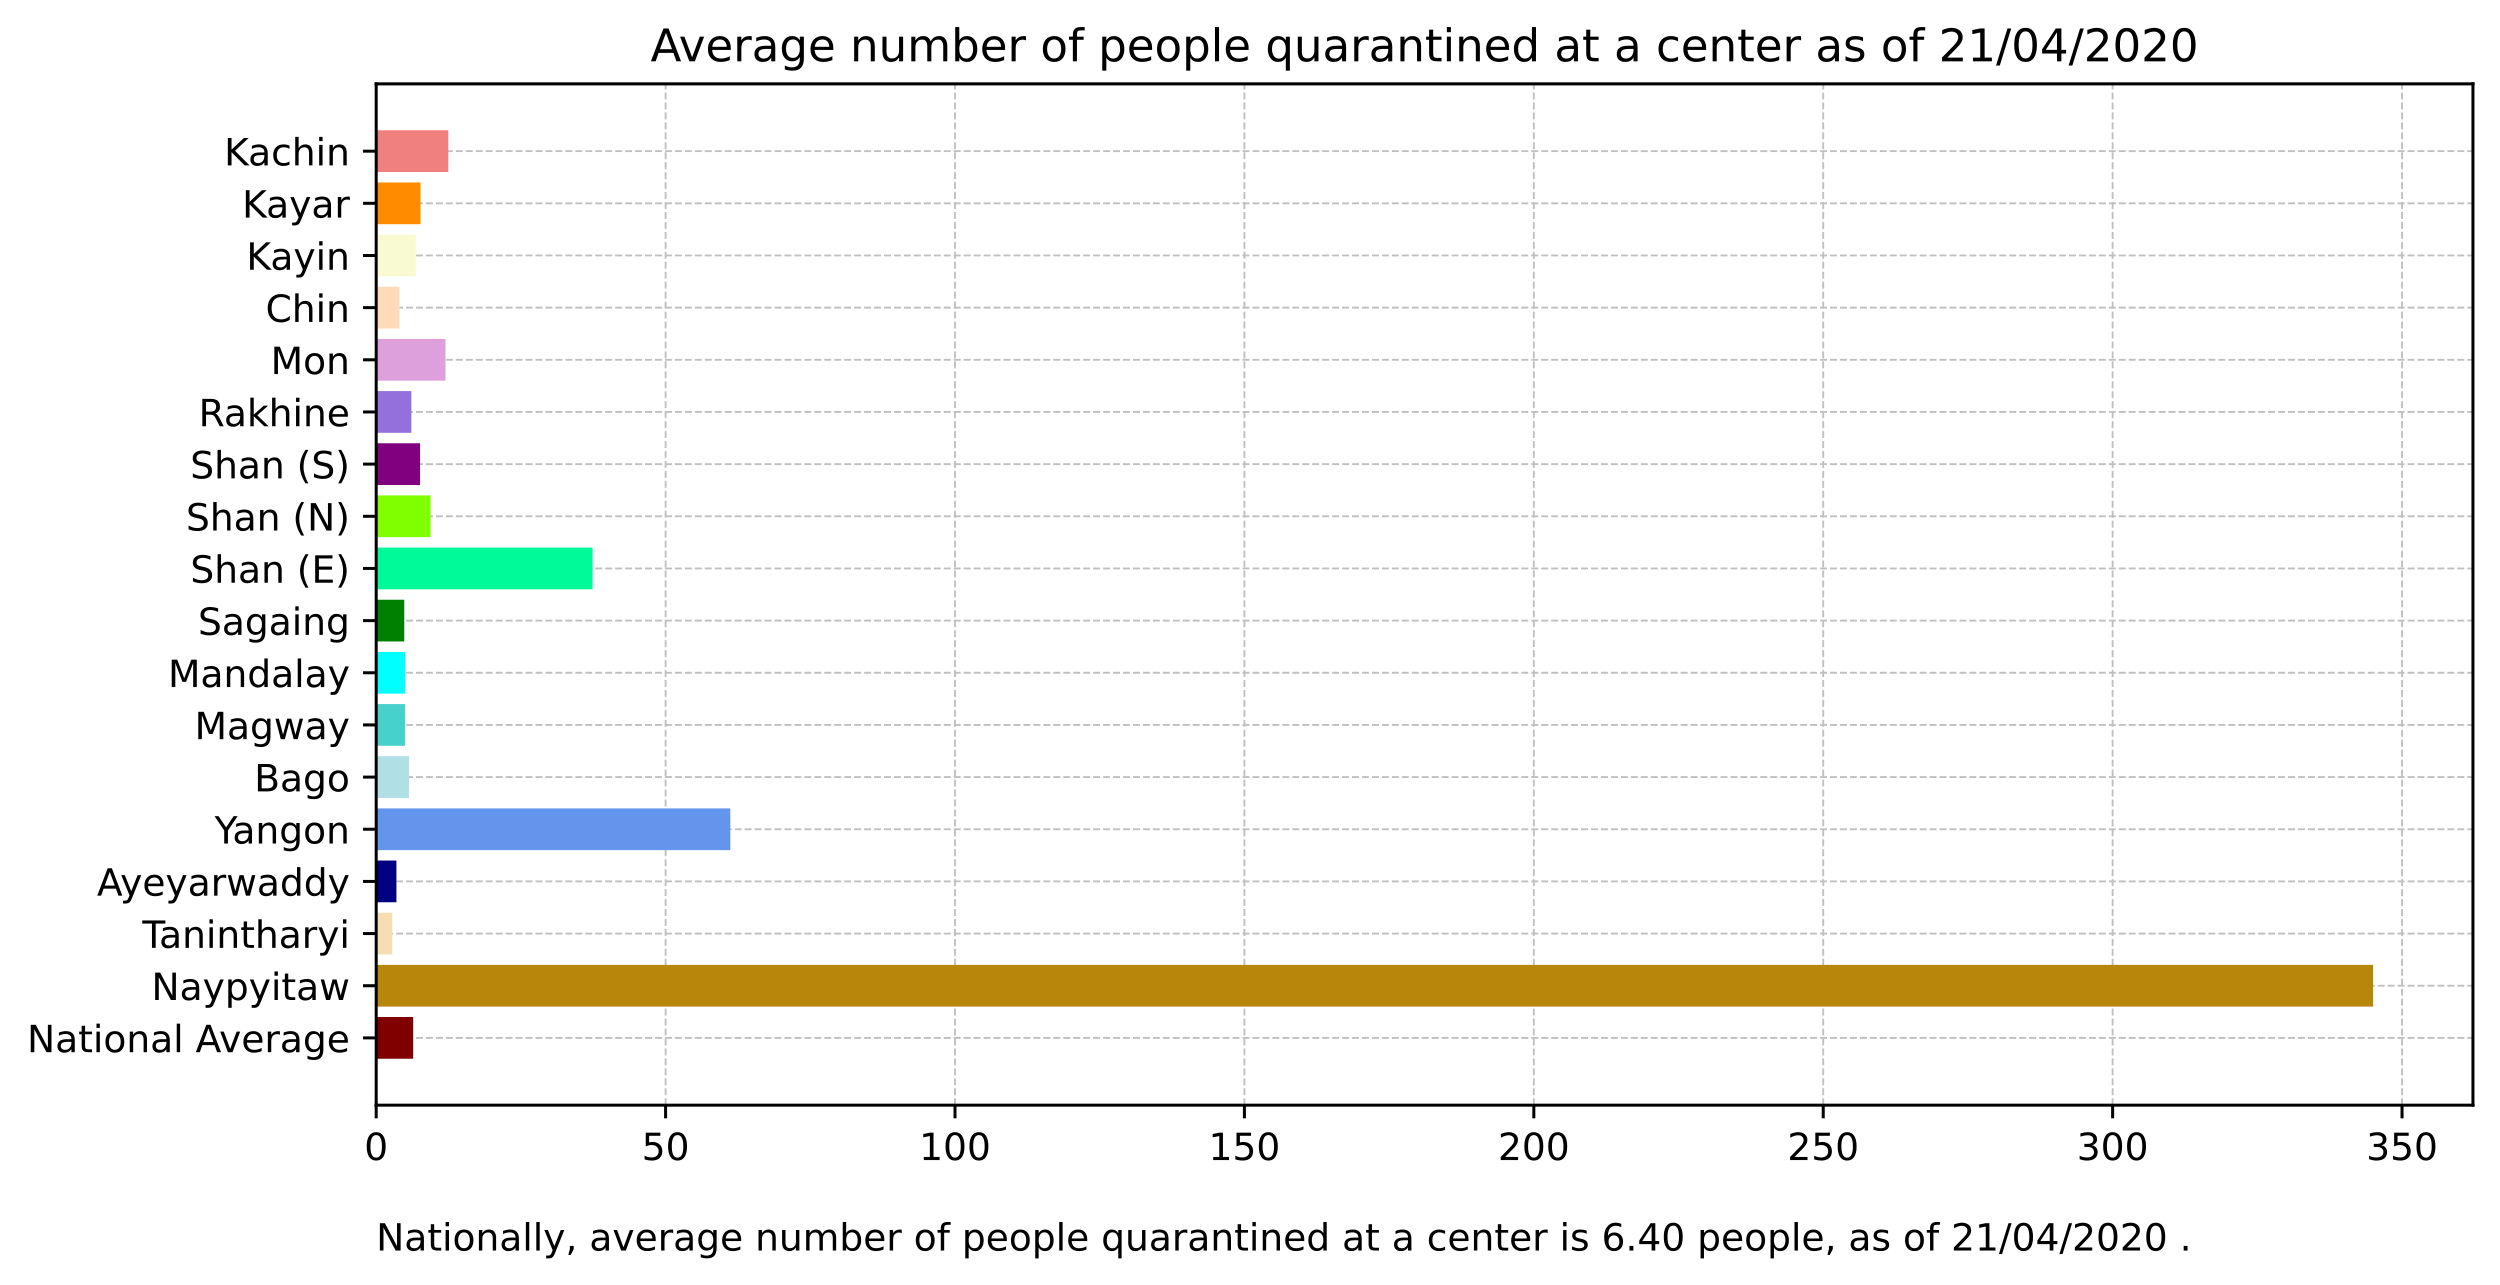<?xml version="1.0" encoding="utf-8" standalone="no"?>
<!DOCTYPE svg PUBLIC "-//W3C//DTD SVG 1.1//EN"
  "http://www.w3.org/Graphics/SVG/1.1/DTD/svg11.dtd">
<!-- Created with matplotlib (https://matplotlib.org/) -->
<svg height="342.088pt" version="1.1" viewBox="0 0 665.314 342.088" width="665.314pt" xmlns="http://www.w3.org/2000/svg" xmlns:xlink="http://www.w3.org/1999/xlink">
 <defs>
  <style type="text/css">
*{stroke-linecap:butt;stroke-linejoin:round;}
  </style>
 </defs>
 <g id="figure_1">
  <g id="patch_1">
   <path d="M 0 342.088 
L 665.314 342.088 
L 665.314 0 
L 0 0 
z
" style="fill:#ffffff;"/>
  </g>
  <g id="axes_1">
   <g id="patch_2">
    <path d="M 100.114 294.118 
L 658.114 294.118 
L 658.114 22.318 
L 100.114 22.318 
z
" style="fill:#ffffff;"/>
   </g>
   <g id="matplotlib.axis_1">
    <g id="xtick_1">
     <g id="line2d_1">
      <path clip-path="url(#p930c4d2f9e)" d="M 100.114 294.118 
L 100.114 22.318 
" style="fill:none;stroke:#c0c0c0;stroke-dasharray:1.85,0.8;stroke-dashoffset:0;stroke-width:0.5;"/>
     </g>
     <g id="line2d_2">
      <defs>
       <path d="M 0 0 
L 0 3.5 
" id="m06ec8a5c5d" style="stroke:#000000;stroke-width:0.8;"/>
      </defs>
      <g>
       <use style="stroke:#000000;stroke-width:0.8;" x="100.114" xlink:href="#m06ec8a5c5d" y="294.118"/>
      </g>
     </g>
     <g id="text_1">
      <!-- 0 -->
      <defs>
       <path d="M 31.781 66.406 
Q 24.172 66.406 20.328 58.906 
Q 16.5 51.422 16.5 36.375 
Q 16.5 21.391 20.328 13.891 
Q 24.172 6.391 31.781 6.391 
Q 39.453 6.391 43.281 13.891 
Q 47.125 21.391 47.125 36.375 
Q 47.125 51.422 43.281 58.906 
Q 39.453 66.406 31.781 66.406 
z
M 31.781 74.219 
Q 44.047 74.219 50.516 64.516 
Q 56.984 54.828 56.984 36.375 
Q 56.984 17.969 50.516 8.266 
Q 44.047 -1.422 31.781 -1.422 
Q 19.531 -1.422 13.062 8.266 
Q 6.594 17.969 6.594 36.375 
Q 6.594 54.828 13.062 64.516 
Q 19.531 74.219 31.781 74.219 
z
" id="DejaVuSans-48"/>
      </defs>
      <g transform="translate(96.933 308.717)scale(0.1 -0.1)">
       <use xlink:href="#DejaVuSans-48"/>
      </g>
     </g>
    </g>
    <g id="xtick_2">
     <g id="line2d_3">
      <path clip-path="url(#p930c4d2f9e)" d="M 177.133 294.118 
L 177.133 22.318 
" style="fill:none;stroke:#c0c0c0;stroke-dasharray:1.85,0.8;stroke-dashoffset:0;stroke-width:0.5;"/>
     </g>
     <g id="line2d_4">
      <g>
       <use style="stroke:#000000;stroke-width:0.8;" x="177.133" xlink:href="#m06ec8a5c5d" y="294.118"/>
      </g>
     </g>
     <g id="text_2">
      <!-- 50 -->
      <defs>
       <path d="M 10.797 72.906 
L 49.516 72.906 
L 49.516 64.594 
L 19.828 64.594 
L 19.828 46.734 
Q 21.969 47.469 24.109 47.828 
Q 26.266 48.188 28.422 48.188 
Q 40.625 48.188 47.75 41.5 
Q 54.891 34.812 54.891 23.391 
Q 54.891 11.625 47.562 5.094 
Q 40.234 -1.422 26.906 -1.422 
Q 22.312 -1.422 17.547 -0.641 
Q 12.797 0.141 7.719 1.703 
L 7.719 11.625 
Q 12.109 9.234 16.797 8.062 
Q 21.484 6.891 26.703 6.891 
Q 35.156 6.891 40.078 11.328 
Q 45.016 15.766 45.016 23.391 
Q 45.016 31 40.078 35.438 
Q 35.156 39.891 26.703 39.891 
Q 22.75 39.891 18.812 39.016 
Q 14.891 38.141 10.797 36.281 
z
" id="DejaVuSans-53"/>
      </defs>
      <g transform="translate(170.77 308.717)scale(0.1 -0.1)">
       <use xlink:href="#DejaVuSans-53"/>
       <use x="63.623" xlink:href="#DejaVuSans-48"/>
      </g>
     </g>
    </g>
    <g id="xtick_3">
     <g id="line2d_5">
      <path clip-path="url(#p930c4d2f9e)" d="M 254.151 294.118 
L 254.151 22.318 
" style="fill:none;stroke:#c0c0c0;stroke-dasharray:1.85,0.8;stroke-dashoffset:0;stroke-width:0.5;"/>
     </g>
     <g id="line2d_6">
      <g>
       <use style="stroke:#000000;stroke-width:0.8;" x="254.151" xlink:href="#m06ec8a5c5d" y="294.118"/>
      </g>
     </g>
     <g id="text_3">
      <!-- 100 -->
      <defs>
       <path d="M 12.406 8.297 
L 28.516 8.297 
L 28.516 63.922 
L 10.984 60.406 
L 10.984 69.391 
L 28.422 72.906 
L 38.281 72.906 
L 38.281 8.297 
L 54.391 8.297 
L 54.391 0 
L 12.406 0 
z
" id="DejaVuSans-49"/>
      </defs>
      <g transform="translate(244.608 308.717)scale(0.1 -0.1)">
       <use xlink:href="#DejaVuSans-49"/>
       <use x="63.623" xlink:href="#DejaVuSans-48"/>
       <use x="127.246" xlink:href="#DejaVuSans-48"/>
      </g>
     </g>
    </g>
    <g id="xtick_4">
     <g id="line2d_7">
      <path clip-path="url(#p930c4d2f9e)" d="M 331.17 294.118 
L 331.17 22.318 
" style="fill:none;stroke:#c0c0c0;stroke-dasharray:1.85,0.8;stroke-dashoffset:0;stroke-width:0.5;"/>
     </g>
     <g id="line2d_8">
      <g>
       <use style="stroke:#000000;stroke-width:0.8;" x="331.17" xlink:href="#m06ec8a5c5d" y="294.118"/>
      </g>
     </g>
     <g id="text_4">
      <!-- 150 -->
      <g transform="translate(321.626 308.717)scale(0.1 -0.1)">
       <use xlink:href="#DejaVuSans-49"/>
       <use x="63.623" xlink:href="#DejaVuSans-53"/>
       <use x="127.246" xlink:href="#DejaVuSans-48"/>
      </g>
     </g>
    </g>
    <g id="xtick_5">
     <g id="line2d_9">
      <path clip-path="url(#p930c4d2f9e)" d="M 408.189 294.118 
L 408.189 22.318 
" style="fill:none;stroke:#c0c0c0;stroke-dasharray:1.85,0.8;stroke-dashoffset:0;stroke-width:0.5;"/>
     </g>
     <g id="line2d_10">
      <g>
       <use style="stroke:#000000;stroke-width:0.8;" x="408.189" xlink:href="#m06ec8a5c5d" y="294.118"/>
      </g>
     </g>
     <g id="text_5">
      <!-- 200 -->
      <defs>
       <path d="M 19.188 8.297 
L 53.609 8.297 
L 53.609 0 
L 7.328 0 
L 7.328 8.297 
Q 12.938 14.109 22.625 23.891 
Q 32.328 33.688 34.812 36.531 
Q 39.547 41.844 41.422 45.531 
Q 43.312 49.219 43.312 52.781 
Q 43.312 58.594 39.234 62.25 
Q 35.156 65.922 28.609 65.922 
Q 23.969 65.922 18.812 64.312 
Q 13.672 62.703 7.812 59.422 
L 7.812 69.391 
Q 13.766 71.781 18.938 73 
Q 24.125 74.219 28.422 74.219 
Q 39.75 74.219 46.484 68.547 
Q 53.219 62.891 53.219 53.422 
Q 53.219 48.922 51.531 44.891 
Q 49.859 40.875 45.406 35.406 
Q 44.188 33.984 37.641 27.219 
Q 31.109 20.453 19.188 8.297 
z
" id="DejaVuSans-50"/>
      </defs>
      <g transform="translate(398.645 308.717)scale(0.1 -0.1)">
       <use xlink:href="#DejaVuSans-50"/>
       <use x="63.623" xlink:href="#DejaVuSans-48"/>
       <use x="127.246" xlink:href="#DejaVuSans-48"/>
      </g>
     </g>
    </g>
    <g id="xtick_6">
     <g id="line2d_11">
      <path clip-path="url(#p930c4d2f9e)" d="M 485.207 294.118 
L 485.207 22.318 
" style="fill:none;stroke:#c0c0c0;stroke-dasharray:1.85,0.8;stroke-dashoffset:0;stroke-width:0.5;"/>
     </g>
     <g id="line2d_12">
      <g>
       <use style="stroke:#000000;stroke-width:0.8;" x="485.207" xlink:href="#m06ec8a5c5d" y="294.118"/>
      </g>
     </g>
     <g id="text_6">
      <!-- 250 -->
      <g transform="translate(475.663 308.717)scale(0.1 -0.1)">
       <use xlink:href="#DejaVuSans-50"/>
       <use x="63.623" xlink:href="#DejaVuSans-53"/>
       <use x="127.246" xlink:href="#DejaVuSans-48"/>
      </g>
     </g>
    </g>
    <g id="xtick_7">
     <g id="line2d_13">
      <path clip-path="url(#p930c4d2f9e)" d="M 562.226 294.118 
L 562.226 22.318 
" style="fill:none;stroke:#c0c0c0;stroke-dasharray:1.85,0.8;stroke-dashoffset:0;stroke-width:0.5;"/>
     </g>
     <g id="line2d_14">
      <g>
       <use style="stroke:#000000;stroke-width:0.8;" x="562.226" xlink:href="#m06ec8a5c5d" y="294.118"/>
      </g>
     </g>
     <g id="text_7">
      <!-- 300 -->
      <defs>
       <path d="M 40.578 39.312 
Q 47.656 37.797 51.625 33 
Q 55.609 28.219 55.609 21.188 
Q 55.609 10.406 48.188 4.484 
Q 40.766 -1.422 27.094 -1.422 
Q 22.516 -1.422 17.656 -0.516 
Q 12.797 0.391 7.625 2.203 
L 7.625 11.719 
Q 11.719 9.328 16.594 8.109 
Q 21.484 6.891 26.812 6.891 
Q 36.078 6.891 40.938 10.547 
Q 45.797 14.203 45.797 21.188 
Q 45.797 27.641 41.281 31.266 
Q 36.766 34.906 28.719 34.906 
L 20.219 34.906 
L 20.219 43.016 
L 29.109 43.016 
Q 36.375 43.016 40.234 45.922 
Q 44.094 48.828 44.094 54.297 
Q 44.094 59.906 40.109 62.906 
Q 36.141 65.922 28.719 65.922 
Q 24.656 65.922 20.016 65.031 
Q 15.375 64.156 9.812 62.312 
L 9.812 71.094 
Q 15.438 72.656 20.344 73.438 
Q 25.25 74.219 29.594 74.219 
Q 40.828 74.219 47.359 69.109 
Q 53.906 64.016 53.906 55.328 
Q 53.906 49.266 50.438 45.094 
Q 46.969 40.922 40.578 39.312 
z
" id="DejaVuSans-51"/>
      </defs>
      <g transform="translate(552.682 308.717)scale(0.1 -0.1)">
       <use xlink:href="#DejaVuSans-51"/>
       <use x="63.623" xlink:href="#DejaVuSans-48"/>
       <use x="127.246" xlink:href="#DejaVuSans-48"/>
      </g>
     </g>
    </g>
    <g id="xtick_8">
     <g id="line2d_15">
      <path clip-path="url(#p930c4d2f9e)" d="M 639.244 294.118 
L 639.244 22.318 
" style="fill:none;stroke:#c0c0c0;stroke-dasharray:1.85,0.8;stroke-dashoffset:0;stroke-width:0.5;"/>
     </g>
     <g id="line2d_16">
      <g>
       <use style="stroke:#000000;stroke-width:0.8;" x="639.244" xlink:href="#m06ec8a5c5d" y="294.118"/>
      </g>
     </g>
     <g id="text_8">
      <!-- 350 -->
      <g transform="translate(629.701 308.717)scale(0.1 -0.1)">
       <use xlink:href="#DejaVuSans-51"/>
       <use x="63.623" xlink:href="#DejaVuSans-53"/>
       <use x="127.246" xlink:href="#DejaVuSans-48"/>
      </g>
     </g>
    </g>
   </g>
   <g id="matplotlib.axis_2">
    <g id="ytick_1">
     <g id="line2d_17">
      <path clip-path="url(#p930c4d2f9e)" d="M 100.114 40.225 
L 658.114 40.225 
" style="fill:none;stroke:#c0c0c0;stroke-dasharray:1.85,0.8;stroke-dashoffset:0;stroke-width:0.5;"/>
     </g>
     <g id="line2d_18">
      <defs>
       <path d="M 0 0 
L -3.5 0 
" id="m83c90c0d73" style="stroke:#000000;stroke-width:0.8;"/>
      </defs>
      <g>
       <use style="stroke:#000000;stroke-width:0.8;" x="100.114" xlink:href="#m83c90c0d73" y="40.225"/>
      </g>
     </g>
     <g id="text_9">
      <!-- Kachin -->
      <defs>
       <path d="M 9.812 72.906 
L 19.672 72.906 
L 19.672 42.094 
L 52.391 72.906 
L 65.094 72.906 
L 28.906 38.922 
L 67.672 0 
L 54.688 0 
L 19.672 35.109 
L 19.672 0 
L 9.812 0 
z
" id="DejaVuSans-75"/>
       <path d="M 34.281 27.484 
Q 23.391 27.484 19.188 25 
Q 14.984 22.516 14.984 16.5 
Q 14.984 11.719 18.141 8.906 
Q 21.297 6.109 26.703 6.109 
Q 34.188 6.109 38.703 11.406 
Q 43.219 16.703 43.219 25.484 
L 43.219 27.484 
z
M 52.203 31.203 
L 52.203 0 
L 43.219 0 
L 43.219 8.297 
Q 40.141 3.328 35.547 0.953 
Q 30.953 -1.422 24.312 -1.422 
Q 15.922 -1.422 10.953 3.297 
Q 6 8.016 6 15.922 
Q 6 25.141 12.172 29.828 
Q 18.359 34.516 30.609 34.516 
L 43.219 34.516 
L 43.219 35.406 
Q 43.219 41.609 39.141 45 
Q 35.062 48.391 27.688 48.391 
Q 23 48.391 18.547 47.266 
Q 14.109 46.141 10.016 43.891 
L 10.016 52.203 
Q 14.938 54.109 19.578 55.047 
Q 24.219 56 28.609 56 
Q 40.484 56 46.344 49.844 
Q 52.203 43.703 52.203 31.203 
z
" id="DejaVuSans-97"/>
       <path d="M 48.781 52.594 
L 48.781 44.188 
Q 44.969 46.297 41.141 47.344 
Q 37.312 48.391 33.406 48.391 
Q 24.656 48.391 19.812 42.844 
Q 14.984 37.312 14.984 27.297 
Q 14.984 17.281 19.812 11.734 
Q 24.656 6.203 33.406 6.203 
Q 37.312 6.203 41.141 7.25 
Q 44.969 8.297 48.781 10.406 
L 48.781 2.094 
Q 45.016 0.344 40.984 -0.531 
Q 36.969 -1.422 32.422 -1.422 
Q 20.062 -1.422 12.781 6.344 
Q 5.516 14.109 5.516 27.297 
Q 5.516 40.672 12.859 48.328 
Q 20.219 56 33.016 56 
Q 37.156 56 41.109 55.141 
Q 45.062 54.297 48.781 52.594 
z
" id="DejaVuSans-99"/>
       <path d="M 54.891 33.016 
L 54.891 0 
L 45.906 0 
L 45.906 32.719 
Q 45.906 40.484 42.875 44.328 
Q 39.844 48.188 33.797 48.188 
Q 26.516 48.188 22.312 43.547 
Q 18.109 38.922 18.109 30.906 
L 18.109 0 
L 9.078 0 
L 9.078 75.984 
L 18.109 75.984 
L 18.109 46.188 
Q 21.344 51.125 25.703 53.562 
Q 30.078 56 35.797 56 
Q 45.219 56 50.047 50.172 
Q 54.891 44.344 54.891 33.016 
z
" id="DejaVuSans-104"/>
       <path d="M 9.422 54.688 
L 18.406 54.688 
L 18.406 0 
L 9.422 0 
z
M 9.422 75.984 
L 18.406 75.984 
L 18.406 64.594 
L 9.422 64.594 
z
" id="DejaVuSans-105"/>
       <path d="M 54.891 33.016 
L 54.891 0 
L 45.906 0 
L 45.906 32.719 
Q 45.906 40.484 42.875 44.328 
Q 39.844 48.188 33.797 48.188 
Q 26.516 48.188 22.312 43.547 
Q 18.109 38.922 18.109 30.906 
L 18.109 0 
L 9.078 0 
L 9.078 54.688 
L 18.109 54.688 
L 18.109 46.188 
Q 21.344 51.125 25.703 53.562 
Q 30.078 56 35.797 56 
Q 45.219 56 50.047 50.172 
Q 54.891 44.344 54.891 33.016 
z
" id="DejaVuSans-110"/>
      </defs>
      <g transform="translate(59.652 44.024)scale(0.1 -0.1)">
       <use xlink:href="#DejaVuSans-75"/>
       <use x="63.826" xlink:href="#DejaVuSans-97"/>
       <use x="125.105" xlink:href="#DejaVuSans-99"/>
       <use x="180.086" xlink:href="#DejaVuSans-104"/>
       <use x="243.465" xlink:href="#DejaVuSans-105"/>
       <use x="271.248" xlink:href="#DejaVuSans-110"/>
      </g>
     </g>
    </g>
    <g id="ytick_2">
     <g id="line2d_19">
      <path clip-path="url(#p930c4d2f9e)" d="M 100.114 54.107 
L 658.114 54.107 
" style="fill:none;stroke:#c0c0c0;stroke-dasharray:1.85,0.8;stroke-dashoffset:0;stroke-width:0.5;"/>
     </g>
     <g id="line2d_20">
      <g>
       <use style="stroke:#000000;stroke-width:0.8;" x="100.114" xlink:href="#m83c90c0d73" y="54.107"/>
      </g>
     </g>
     <g id="text_10">
      <!-- Kayar -->
      <defs>
       <path d="M 32.172 -5.078 
Q 28.375 -14.844 24.75 -17.812 
Q 21.141 -20.797 15.094 -20.797 
L 7.906 -20.797 
L 7.906 -13.281 
L 13.188 -13.281 
Q 16.891 -13.281 18.938 -11.516 
Q 21 -9.766 23.484 -3.219 
L 25.094 0.875 
L 2.984 54.688 
L 12.5 54.688 
L 29.594 11.922 
L 46.688 54.688 
L 56.203 54.688 
z
" id="DejaVuSans-121"/>
       <path d="M 41.109 46.297 
Q 39.594 47.172 37.812 47.578 
Q 36.031 48 33.891 48 
Q 26.266 48 22.188 43.047 
Q 18.109 38.094 18.109 28.812 
L 18.109 0 
L 9.078 0 
L 9.078 54.688 
L 18.109 54.688 
L 18.109 46.188 
Q 20.953 51.172 25.484 53.578 
Q 30.031 56 36.531 56 
Q 37.453 56 38.578 55.875 
Q 39.703 55.766 41.062 55.516 
z
" id="DejaVuSans-114"/>
      </defs>
      <g transform="translate(64.445 57.906)scale(0.1 -0.1)">
       <use xlink:href="#DejaVuSans-75"/>
       <use x="63.826" xlink:href="#DejaVuSans-97"/>
       <use x="125.105" xlink:href="#DejaVuSans-121"/>
       <use x="184.285" xlink:href="#DejaVuSans-97"/>
       <use x="245.564" xlink:href="#DejaVuSans-114"/>
      </g>
     </g>
    </g>
    <g id="ytick_3">
     <g id="line2d_21">
      <path clip-path="url(#p930c4d2f9e)" d="M 100.114 67.988 
L 658.114 67.988 
" style="fill:none;stroke:#c0c0c0;stroke-dasharray:1.85,0.8;stroke-dashoffset:0;stroke-width:0.5;"/>
     </g>
     <g id="line2d_22">
      <g>
       <use style="stroke:#000000;stroke-width:0.8;" x="100.114" xlink:href="#m83c90c0d73" y="67.988"/>
      </g>
     </g>
     <g id="text_11">
      <!-- Kayin -->
      <g transform="translate(65.569 71.788)scale(0.1 -0.1)">
       <use xlink:href="#DejaVuSans-75"/>
       <use x="63.826" xlink:href="#DejaVuSans-97"/>
       <use x="125.105" xlink:href="#DejaVuSans-121"/>
       <use x="184.285" xlink:href="#DejaVuSans-105"/>
       <use x="212.068" xlink:href="#DejaVuSans-110"/>
      </g>
     </g>
    </g>
    <g id="ytick_4">
     <g id="line2d_23">
      <path clip-path="url(#p930c4d2f9e)" d="M 100.114 81.87 
L 658.114 81.87 
" style="fill:none;stroke:#c0c0c0;stroke-dasharray:1.85,0.8;stroke-dashoffset:0;stroke-width:0.5;"/>
     </g>
     <g id="line2d_24">
      <g>
       <use style="stroke:#000000;stroke-width:0.8;" x="100.114" xlink:href="#m83c90c0d73" y="81.87"/>
      </g>
     </g>
     <g id="text_12">
      <!-- Chin -->
      <defs>
       <path d="M 64.406 67.281 
L 64.406 56.891 
Q 59.422 61.531 53.781 63.812 
Q 48.141 66.109 41.797 66.109 
Q 29.297 66.109 22.656 58.469 
Q 16.016 50.828 16.016 36.375 
Q 16.016 21.969 22.656 14.328 
Q 29.297 6.688 41.797 6.688 
Q 48.141 6.688 53.781 8.984 
Q 59.422 11.281 64.406 15.922 
L 64.406 5.609 
Q 59.234 2.094 53.438 0.328 
Q 47.656 -1.422 41.219 -1.422 
Q 24.656 -1.422 15.125 8.703 
Q 5.609 18.844 5.609 36.375 
Q 5.609 53.953 15.125 64.078 
Q 24.656 74.219 41.219 74.219 
Q 47.75 74.219 53.531 72.484 
Q 59.328 70.75 64.406 67.281 
z
" id="DejaVuSans-67"/>
      </defs>
      <g transform="translate(70.678 85.669)scale(0.1 -0.1)">
       <use xlink:href="#DejaVuSans-67"/>
       <use x="69.824" xlink:href="#DejaVuSans-104"/>
       <use x="133.203" xlink:href="#DejaVuSans-105"/>
       <use x="160.986" xlink:href="#DejaVuSans-110"/>
      </g>
     </g>
    </g>
    <g id="ytick_5">
     <g id="line2d_25">
      <path clip-path="url(#p930c4d2f9e)" d="M 100.114 95.751 
L 658.114 95.751 
" style="fill:none;stroke:#c0c0c0;stroke-dasharray:1.85,0.8;stroke-dashoffset:0;stroke-width:0.5;"/>
     </g>
     <g id="line2d_26">
      <g>
       <use style="stroke:#000000;stroke-width:0.8;" x="100.114" xlink:href="#m83c90c0d73" y="95.751"/>
      </g>
     </g>
     <g id="text_13">
      <!-- Mon -->
      <defs>
       <path d="M 9.812 72.906 
L 24.516 72.906 
L 43.109 23.297 
L 61.812 72.906 
L 76.516 72.906 
L 76.516 0 
L 66.891 0 
L 66.891 64.016 
L 48.094 14.016 
L 38.188 14.016 
L 19.391 64.016 
L 19.391 0 
L 9.812 0 
z
" id="DejaVuSans-77"/>
       <path d="M 30.609 48.391 
Q 23.391 48.391 19.188 42.75 
Q 14.984 37.109 14.984 27.297 
Q 14.984 17.484 19.156 11.844 
Q 23.344 6.203 30.609 6.203 
Q 37.797 6.203 41.984 11.859 
Q 46.188 17.531 46.188 27.297 
Q 46.188 37.016 41.984 42.703 
Q 37.797 48.391 30.609 48.391 
z
M 30.609 56 
Q 42.328 56 49.016 48.375 
Q 55.719 40.766 55.719 27.297 
Q 55.719 13.875 49.016 6.219 
Q 42.328 -1.422 30.609 -1.422 
Q 18.844 -1.422 12.172 6.219 
Q 5.516 13.875 5.516 27.297 
Q 5.516 40.766 12.172 48.375 
Q 18.844 56 30.609 56 
z
" id="DejaVuSans-111"/>
      </defs>
      <g transform="translate(72.03 99.551)scale(0.1 -0.1)">
       <use xlink:href="#DejaVuSans-77"/>
       <use x="86.279" xlink:href="#DejaVuSans-111"/>
       <use x="147.461" xlink:href="#DejaVuSans-110"/>
      </g>
     </g>
    </g>
    <g id="ytick_6">
     <g id="line2d_27">
      <path clip-path="url(#p930c4d2f9e)" d="M 100.114 109.633 
L 658.114 109.633 
" style="fill:none;stroke:#c0c0c0;stroke-dasharray:1.85,0.8;stroke-dashoffset:0;stroke-width:0.5;"/>
     </g>
     <g id="line2d_28">
      <g>
       <use style="stroke:#000000;stroke-width:0.8;" x="100.114" xlink:href="#m83c90c0d73" y="109.633"/>
      </g>
     </g>
     <g id="text_14">
      <!-- Rakhine -->
      <defs>
       <path d="M 44.391 34.188 
Q 47.562 33.109 50.562 29.594 
Q 53.562 26.078 56.594 19.922 
L 66.609 0 
L 56 0 
L 46.688 18.703 
Q 43.062 26.031 39.672 28.422 
Q 36.281 30.812 30.422 30.812 
L 19.672 30.812 
L 19.672 0 
L 9.812 0 
L 9.812 72.906 
L 32.078 72.906 
Q 44.578 72.906 50.734 67.672 
Q 56.891 62.453 56.891 51.906 
Q 56.891 45.016 53.688 40.469 
Q 50.484 35.938 44.391 34.188 
z
M 19.672 64.797 
L 19.672 38.922 
L 32.078 38.922 
Q 39.203 38.922 42.844 42.219 
Q 46.484 45.516 46.484 51.906 
Q 46.484 58.297 42.844 61.547 
Q 39.203 64.797 32.078 64.797 
z
" id="DejaVuSans-82"/>
       <path d="M 9.078 75.984 
L 18.109 75.984 
L 18.109 31.109 
L 44.922 54.688 
L 56.391 54.688 
L 27.391 29.109 
L 57.625 0 
L 45.906 0 
L 18.109 26.703 
L 18.109 0 
L 9.078 0 
z
" id="DejaVuSans-107"/>
       <path d="M 56.203 29.594 
L 56.203 25.203 
L 14.891 25.203 
Q 15.484 15.922 20.484 11.062 
Q 25.484 6.203 34.422 6.203 
Q 39.594 6.203 44.453 7.469 
Q 49.312 8.734 54.109 11.281 
L 54.109 2.781 
Q 49.266 0.734 44.188 -0.344 
Q 39.109 -1.422 33.891 -1.422 
Q 20.797 -1.422 13.156 6.188 
Q 5.516 13.812 5.516 26.812 
Q 5.516 40.234 12.766 48.109 
Q 20.016 56 32.328 56 
Q 43.359 56 49.781 48.891 
Q 56.203 41.797 56.203 29.594 
z
M 47.219 32.234 
Q 47.125 39.594 43.094 43.984 
Q 39.062 48.391 32.422 48.391 
Q 24.906 48.391 20.391 44.141 
Q 15.875 39.891 15.188 32.172 
z
" id="DejaVuSans-101"/>
      </defs>
      <g transform="translate(52.866 113.432)scale(0.1 -0.1)">
       <use xlink:href="#DejaVuSans-82"/>
       <use x="67.232" xlink:href="#DejaVuSans-97"/>
       <use x="128.512" xlink:href="#DejaVuSans-107"/>
       <use x="186.422" xlink:href="#DejaVuSans-104"/>
       <use x="249.801" xlink:href="#DejaVuSans-105"/>
       <use x="277.584" xlink:href="#DejaVuSans-110"/>
       <use x="340.963" xlink:href="#DejaVuSans-101"/>
      </g>
     </g>
    </g>
    <g id="ytick_7">
     <g id="line2d_29">
      <path clip-path="url(#p930c4d2f9e)" d="M 100.114 123.514 
L 658.114 123.514 
" style="fill:none;stroke:#c0c0c0;stroke-dasharray:1.85,0.8;stroke-dashoffset:0;stroke-width:0.5;"/>
     </g>
     <g id="line2d_30">
      <g>
       <use style="stroke:#000000;stroke-width:0.8;" x="100.114" xlink:href="#m83c90c0d73" y="123.514"/>
      </g>
     </g>
     <g id="text_15">
      <!-- Shan (S) -->
      <defs>
       <path d="M 53.516 70.516 
L 53.516 60.891 
Q 47.906 63.578 42.922 64.891 
Q 37.938 66.219 33.297 66.219 
Q 25.25 66.219 20.875 63.094 
Q 16.5 59.969 16.5 54.203 
Q 16.5 49.359 19.406 46.891 
Q 22.312 44.438 30.422 42.922 
L 36.375 41.703 
Q 47.406 39.594 52.656 34.297 
Q 57.906 29 57.906 20.125 
Q 57.906 9.516 50.797 4.047 
Q 43.703 -1.422 29.984 -1.422 
Q 24.812 -1.422 18.969 -0.25 
Q 13.141 0.922 6.891 3.219 
L 6.891 13.375 
Q 12.891 10.016 18.656 8.297 
Q 24.422 6.594 29.984 6.594 
Q 38.422 6.594 43.016 9.906 
Q 47.609 13.234 47.609 19.391 
Q 47.609 24.75 44.312 27.781 
Q 41.016 30.812 33.5 32.328 
L 27.484 33.5 
Q 16.453 35.688 11.516 40.375 
Q 6.594 45.062 6.594 53.422 
Q 6.594 63.094 13.406 68.656 
Q 20.219 74.219 32.172 74.219 
Q 37.312 74.219 42.625 73.281 
Q 47.953 72.359 53.516 70.516 
z
" id="DejaVuSans-83"/>
       <path id="DejaVuSans-32"/>
       <path d="M 31 75.875 
Q 24.469 64.656 21.281 53.656 
Q 18.109 42.672 18.109 31.391 
Q 18.109 20.125 21.312 9.062 
Q 24.516 -2 31 -13.188 
L 23.188 -13.188 
Q 15.875 -1.703 12.234 9.375 
Q 8.594 20.453 8.594 31.391 
Q 8.594 42.281 12.203 53.312 
Q 15.828 64.359 23.188 75.875 
z
" id="DejaVuSans-40"/>
       <path d="M 8.016 75.875 
L 15.828 75.875 
Q 23.141 64.359 26.781 53.312 
Q 30.422 42.281 30.422 31.391 
Q 30.422 20.453 26.781 9.375 
Q 23.141 -1.703 15.828 -13.188 
L 8.016 -13.188 
Q 14.5 -2 17.703 9.062 
Q 20.906 20.125 20.906 31.391 
Q 20.906 42.672 17.703 53.656 
Q 14.5 64.656 8.016 75.875 
z
" id="DejaVuSans-41"/>
      </defs>
      <g transform="translate(50.633 127.314)scale(0.1 -0.1)">
       <use xlink:href="#DejaVuSans-83"/>
       <use x="63.477" xlink:href="#DejaVuSans-104"/>
       <use x="126.855" xlink:href="#DejaVuSans-97"/>
       <use x="188.135" xlink:href="#DejaVuSans-110"/>
       <use x="251.514" xlink:href="#DejaVuSans-32"/>
       <use x="283.301" xlink:href="#DejaVuSans-40"/>
       <use x="322.314" xlink:href="#DejaVuSans-83"/>
       <use x="385.791" xlink:href="#DejaVuSans-41"/>
      </g>
     </g>
    </g>
    <g id="ytick_8">
     <g id="line2d_31">
      <path clip-path="url(#p930c4d2f9e)" d="M 100.114 137.396 
L 658.114 137.396 
" style="fill:none;stroke:#c0c0c0;stroke-dasharray:1.85,0.8;stroke-dashoffset:0;stroke-width:0.5;"/>
     </g>
     <g id="line2d_32">
      <g>
       <use style="stroke:#000000;stroke-width:0.8;" x="100.114" xlink:href="#m83c90c0d73" y="137.396"/>
      </g>
     </g>
     <g id="text_16">
      <!-- Shan (N) -->
      <defs>
       <path d="M 9.812 72.906 
L 23.094 72.906 
L 55.422 11.922 
L 55.422 72.906 
L 64.984 72.906 
L 64.984 0 
L 51.703 0 
L 19.391 60.984 
L 19.391 0 
L 9.812 0 
z
" id="DejaVuSans-78"/>
      </defs>
      <g transform="translate(49.5 141.195)scale(0.1 -0.1)">
       <use xlink:href="#DejaVuSans-83"/>
       <use x="63.477" xlink:href="#DejaVuSans-104"/>
       <use x="126.855" xlink:href="#DejaVuSans-97"/>
       <use x="188.135" xlink:href="#DejaVuSans-110"/>
       <use x="251.514" xlink:href="#DejaVuSans-32"/>
       <use x="283.301" xlink:href="#DejaVuSans-40"/>
       <use x="322.314" xlink:href="#DejaVuSans-78"/>
       <use x="397.119" xlink:href="#DejaVuSans-41"/>
      </g>
     </g>
    </g>
    <g id="ytick_9">
     <g id="line2d_33">
      <path clip-path="url(#p930c4d2f9e)" d="M 100.114 151.277 
L 658.114 151.277 
" style="fill:none;stroke:#c0c0c0;stroke-dasharray:1.85,0.8;stroke-dashoffset:0;stroke-width:0.5;"/>
     </g>
     <g id="line2d_34">
      <g>
       <use style="stroke:#000000;stroke-width:0.8;" x="100.114" xlink:href="#m83c90c0d73" y="151.277"/>
      </g>
     </g>
     <g id="text_17">
      <!-- Shan (E) -->
      <defs>
       <path d="M 9.812 72.906 
L 55.906 72.906 
L 55.906 64.594 
L 19.672 64.594 
L 19.672 43.016 
L 54.391 43.016 
L 54.391 34.719 
L 19.672 34.719 
L 19.672 8.297 
L 56.781 8.297 
L 56.781 0 
L 9.812 0 
z
" id="DejaVuSans-69"/>
      </defs>
      <g transform="translate(50.663 155.077)scale(0.1 -0.1)">
       <use xlink:href="#DejaVuSans-83"/>
       <use x="63.477" xlink:href="#DejaVuSans-104"/>
       <use x="126.855" xlink:href="#DejaVuSans-97"/>
       <use x="188.135" xlink:href="#DejaVuSans-110"/>
       <use x="251.514" xlink:href="#DejaVuSans-32"/>
       <use x="283.301" xlink:href="#DejaVuSans-40"/>
       <use x="322.314" xlink:href="#DejaVuSans-69"/>
       <use x="385.498" xlink:href="#DejaVuSans-41"/>
      </g>
     </g>
    </g>
    <g id="ytick_10">
     <g id="line2d_35">
      <path clip-path="url(#p930c4d2f9e)" d="M 100.114 165.159 
L 658.114 165.159 
" style="fill:none;stroke:#c0c0c0;stroke-dasharray:1.85,0.8;stroke-dashoffset:0;stroke-width:0.5;"/>
     </g>
     <g id="line2d_36">
      <g>
       <use style="stroke:#000000;stroke-width:0.8;" x="100.114" xlink:href="#m83c90c0d73" y="165.159"/>
      </g>
     </g>
     <g id="text_18">
      <!-- Sagaing -->
      <defs>
       <path d="M 45.406 27.984 
Q 45.406 37.75 41.375 43.109 
Q 37.359 48.484 30.078 48.484 
Q 22.859 48.484 18.828 43.109 
Q 14.797 37.75 14.797 27.984 
Q 14.797 18.266 18.828 12.891 
Q 22.859 7.516 30.078 7.516 
Q 37.359 7.516 41.375 12.891 
Q 45.406 18.266 45.406 27.984 
z
M 54.391 6.781 
Q 54.391 -7.172 48.188 -13.984 
Q 42 -20.797 29.203 -20.797 
Q 24.469 -20.797 20.266 -20.094 
Q 16.062 -19.391 12.109 -17.922 
L 12.109 -9.188 
Q 16.062 -11.328 19.922 -12.344 
Q 23.781 -13.375 27.781 -13.375 
Q 36.625 -13.375 41.016 -8.766 
Q 45.406 -4.156 45.406 5.172 
L 45.406 9.625 
Q 42.625 4.781 38.281 2.391 
Q 33.938 0 27.875 0 
Q 17.828 0 11.672 7.656 
Q 5.516 15.328 5.516 27.984 
Q 5.516 40.672 11.672 48.328 
Q 17.828 56 27.875 56 
Q 33.938 56 38.281 53.609 
Q 42.625 51.219 45.406 46.391 
L 45.406 54.688 
L 54.391 54.688 
z
" id="DejaVuSans-103"/>
      </defs>
      <g transform="translate(52.697 168.958)scale(0.1 -0.1)">
       <use xlink:href="#DejaVuSans-83"/>
       <use x="63.477" xlink:href="#DejaVuSans-97"/>
       <use x="124.756" xlink:href="#DejaVuSans-103"/>
       <use x="188.232" xlink:href="#DejaVuSans-97"/>
       <use x="249.512" xlink:href="#DejaVuSans-105"/>
       <use x="277.295" xlink:href="#DejaVuSans-110"/>
       <use x="340.674" xlink:href="#DejaVuSans-103"/>
      </g>
     </g>
    </g>
    <g id="ytick_11">
     <g id="line2d_37">
      <path clip-path="url(#p930c4d2f9e)" d="M 100.114 179.04 
L 658.114 179.04 
" style="fill:none;stroke:#c0c0c0;stroke-dasharray:1.85,0.8;stroke-dashoffset:0;stroke-width:0.5;"/>
     </g>
     <g id="line2d_38">
      <g>
       <use style="stroke:#000000;stroke-width:0.8;" x="100.114" xlink:href="#m83c90c0d73" y="179.04"/>
      </g>
     </g>
     <g id="text_19">
      <!-- Mandalay -->
      <defs>
       <path d="M 45.406 46.391 
L 45.406 75.984 
L 54.391 75.984 
L 54.391 0 
L 45.406 0 
L 45.406 8.203 
Q 42.578 3.328 38.25 0.953 
Q 33.938 -1.422 27.875 -1.422 
Q 17.969 -1.422 11.734 6.484 
Q 5.516 14.406 5.516 27.297 
Q 5.516 40.188 11.734 48.094 
Q 17.969 56 27.875 56 
Q 33.938 56 38.25 53.625 
Q 42.578 51.266 45.406 46.391 
z
M 14.797 27.297 
Q 14.797 17.391 18.875 11.75 
Q 22.953 6.109 30.078 6.109 
Q 37.203 6.109 41.297 11.75 
Q 45.406 17.391 45.406 27.297 
Q 45.406 37.203 41.297 42.844 
Q 37.203 48.484 30.078 48.484 
Q 22.953 48.484 18.875 42.844 
Q 14.797 37.203 14.797 27.297 
z
" id="DejaVuSans-100"/>
       <path d="M 9.422 75.984 
L 18.406 75.984 
L 18.406 0 
L 9.422 0 
z
" id="DejaVuSans-108"/>
      </defs>
      <g transform="translate(44.719 182.84)scale(0.1 -0.1)">
       <use xlink:href="#DejaVuSans-77"/>
       <use x="86.279" xlink:href="#DejaVuSans-97"/>
       <use x="147.559" xlink:href="#DejaVuSans-110"/>
       <use x="210.938" xlink:href="#DejaVuSans-100"/>
       <use x="274.414" xlink:href="#DejaVuSans-97"/>
       <use x="335.693" xlink:href="#DejaVuSans-108"/>
       <use x="363.477" xlink:href="#DejaVuSans-97"/>
       <use x="424.756" xlink:href="#DejaVuSans-121"/>
      </g>
     </g>
    </g>
    <g id="ytick_12">
     <g id="line2d_39">
      <path clip-path="url(#p930c4d2f9e)" d="M 100.114 192.922 
L 658.114 192.922 
" style="fill:none;stroke:#c0c0c0;stroke-dasharray:1.85,0.8;stroke-dashoffset:0;stroke-width:0.5;"/>
     </g>
     <g id="line2d_40">
      <g>
       <use style="stroke:#000000;stroke-width:0.8;" x="100.114" xlink:href="#m83c90c0d73" y="192.922"/>
      </g>
     </g>
     <g id="text_20">
      <!-- Magway -->
      <defs>
       <path d="M 4.203 54.688 
L 13.188 54.688 
L 24.422 12.016 
L 35.594 54.688 
L 46.188 54.688 
L 57.422 12.016 
L 68.609 54.688 
L 77.594 54.688 
L 63.281 0 
L 52.688 0 
L 40.922 44.828 
L 29.109 0 
L 18.5 0 
z
" id="DejaVuSans-119"/>
      </defs>
      <g transform="translate(51.784 196.721)scale(0.1 -0.1)">
       <use xlink:href="#DejaVuSans-77"/>
       <use x="86.279" xlink:href="#DejaVuSans-97"/>
       <use x="147.559" xlink:href="#DejaVuSans-103"/>
       <use x="211.035" xlink:href="#DejaVuSans-119"/>
       <use x="292.822" xlink:href="#DejaVuSans-97"/>
       <use x="354.102" xlink:href="#DejaVuSans-121"/>
      </g>
     </g>
    </g>
    <g id="ytick_13">
     <g id="line2d_41">
      <path clip-path="url(#p930c4d2f9e)" d="M 100.114 206.803 
L 658.114 206.803 
" style="fill:none;stroke:#c0c0c0;stroke-dasharray:1.85,0.8;stroke-dashoffset:0;stroke-width:0.5;"/>
     </g>
     <g id="line2d_42">
      <g>
       <use style="stroke:#000000;stroke-width:0.8;" x="100.114" xlink:href="#m83c90c0d73" y="206.803"/>
      </g>
     </g>
     <g id="text_21">
      <!-- Bago -->
      <defs>
       <path d="M 19.672 34.812 
L 19.672 8.109 
L 35.5 8.109 
Q 43.453 8.109 47.281 11.406 
Q 51.125 14.703 51.125 21.484 
Q 51.125 28.328 47.281 31.562 
Q 43.453 34.812 35.5 34.812 
z
M 19.672 64.797 
L 19.672 42.828 
L 34.281 42.828 
Q 41.5 42.828 45.031 45.531 
Q 48.578 48.25 48.578 53.812 
Q 48.578 59.328 45.031 62.062 
Q 41.5 64.797 34.281 64.797 
z
M 9.812 72.906 
L 35.016 72.906 
Q 46.297 72.906 52.391 68.219 
Q 58.5 63.531 58.5 54.891 
Q 58.5 48.188 55.375 44.234 
Q 52.25 40.281 46.188 39.312 
Q 53.469 37.75 57.5 32.781 
Q 61.531 27.828 61.531 20.406 
Q 61.531 10.641 54.891 5.312 
Q 48.25 0 35.984 0 
L 9.812 0 
z
" id="DejaVuSans-66"/>
      </defs>
      <g transform="translate(67.658 210.603)scale(0.1 -0.1)">
       <use xlink:href="#DejaVuSans-66"/>
       <use x="68.604" xlink:href="#DejaVuSans-97"/>
       <use x="129.883" xlink:href="#DejaVuSans-103"/>
       <use x="193.359" xlink:href="#DejaVuSans-111"/>
      </g>
     </g>
    </g>
    <g id="ytick_14">
     <g id="line2d_43">
      <path clip-path="url(#p930c4d2f9e)" d="M 100.114 220.685 
L 658.114 220.685 
" style="fill:none;stroke:#c0c0c0;stroke-dasharray:1.85,0.8;stroke-dashoffset:0;stroke-width:0.5;"/>
     </g>
     <g id="line2d_44">
      <g>
       <use style="stroke:#000000;stroke-width:0.8;" x="100.114" xlink:href="#m83c90c0d73" y="220.685"/>
      </g>
     </g>
     <g id="text_22">
      <!-- Yangon -->
      <defs>
       <path d="M -0.203 72.906 
L 10.406 72.906 
L 30.609 42.922 
L 50.688 72.906 
L 61.281 72.906 
L 35.5 34.719 
L 35.5 0 
L 25.594 0 
L 25.594 34.719 
z
" id="DejaVuSans-89"/>
      </defs>
      <g transform="translate(57.111 224.484)scale(0.1 -0.1)">
       <use xlink:href="#DejaVuSans-89"/>
       <use x="47.334" xlink:href="#DejaVuSans-97"/>
       <use x="108.613" xlink:href="#DejaVuSans-110"/>
       <use x="171.992" xlink:href="#DejaVuSans-103"/>
       <use x="235.469" xlink:href="#DejaVuSans-111"/>
       <use x="296.65" xlink:href="#DejaVuSans-110"/>
      </g>
     </g>
    </g>
    <g id="ytick_15">
     <g id="line2d_45">
      <path clip-path="url(#p930c4d2f9e)" d="M 100.114 234.566 
L 658.114 234.566 
" style="fill:none;stroke:#c0c0c0;stroke-dasharray:1.85,0.8;stroke-dashoffset:0;stroke-width:0.5;"/>
     </g>
     <g id="line2d_46">
      <g>
       <use style="stroke:#000000;stroke-width:0.8;" x="100.114" xlink:href="#m83c90c0d73" y="234.566"/>
      </g>
     </g>
     <g id="text_23">
      <!-- Ayeyarwaddy -->
      <defs>
       <path d="M 34.188 63.188 
L 20.797 26.906 
L 47.609 26.906 
z
M 28.609 72.906 
L 39.797 72.906 
L 67.578 0 
L 57.328 0 
L 50.688 18.703 
L 17.828 18.703 
L 11.188 0 
L 0.781 0 
z
" id="DejaVuSans-65"/>
      </defs>
      <g transform="translate(25.797 238.366)scale(0.1 -0.1)">
       <use xlink:href="#DejaVuSans-65"/>
       <use x="61.658" xlink:href="#DejaVuSans-121"/>
       <use x="120.838" xlink:href="#DejaVuSans-101"/>
       <use x="182.361" xlink:href="#DejaVuSans-121"/>
       <use x="241.541" xlink:href="#DejaVuSans-97"/>
       <use x="302.82" xlink:href="#DejaVuSans-114"/>
       <use x="343.934" xlink:href="#DejaVuSans-119"/>
       <use x="425.721" xlink:href="#DejaVuSans-97"/>
       <use x="487" xlink:href="#DejaVuSans-100"/>
       <use x="550.477" xlink:href="#DejaVuSans-100"/>
       <use x="613.953" xlink:href="#DejaVuSans-121"/>
      </g>
     </g>
    </g>
    <g id="ytick_16">
     <g id="line2d_47">
      <path clip-path="url(#p930c4d2f9e)" d="M 100.114 248.448 
L 658.114 248.448 
" style="fill:none;stroke:#c0c0c0;stroke-dasharray:1.85,0.8;stroke-dashoffset:0;stroke-width:0.5;"/>
     </g>
     <g id="line2d_48">
      <g>
       <use style="stroke:#000000;stroke-width:0.8;" x="100.114" xlink:href="#m83c90c0d73" y="248.448"/>
      </g>
     </g>
     <g id="text_24">
      <!-- Tanintharyi -->
      <defs>
       <path d="M -0.297 72.906 
L 61.375 72.906 
L 61.375 64.594 
L 35.5 64.594 
L 35.5 0 
L 25.594 0 
L 25.594 64.594 
L -0.297 64.594 
z
" id="DejaVuSans-84"/>
       <path d="M 18.312 70.219 
L 18.312 54.688 
L 36.812 54.688 
L 36.812 47.703 
L 18.312 47.703 
L 18.312 18.016 
Q 18.312 11.328 20.141 9.422 
Q 21.969 7.516 27.594 7.516 
L 36.812 7.516 
L 36.812 0 
L 27.594 0 
Q 17.188 0 13.234 3.875 
Q 9.281 7.766 9.281 18.016 
L 9.281 47.703 
L 2.688 47.703 
L 2.688 54.688 
L 9.281 54.688 
L 9.281 70.219 
z
" id="DejaVuSans-116"/>
      </defs>
      <g transform="translate(37.881 252.247)scale(0.1 -0.1)">
       <use xlink:href="#DejaVuSans-84"/>
       <use x="44.584" xlink:href="#DejaVuSans-97"/>
       <use x="105.863" xlink:href="#DejaVuSans-110"/>
       <use x="169.242" xlink:href="#DejaVuSans-105"/>
       <use x="197.025" xlink:href="#DejaVuSans-110"/>
       <use x="260.404" xlink:href="#DejaVuSans-116"/>
       <use x="299.613" xlink:href="#DejaVuSans-104"/>
       <use x="362.992" xlink:href="#DejaVuSans-97"/>
       <use x="424.271" xlink:href="#DejaVuSans-114"/>
       <use x="465.385" xlink:href="#DejaVuSans-121"/>
       <use x="524.564" xlink:href="#DejaVuSans-105"/>
      </g>
     </g>
    </g>
    <g id="ytick_17">
     <g id="line2d_49">
      <path clip-path="url(#p930c4d2f9e)" d="M 100.114 262.329 
L 658.114 262.329 
" style="fill:none;stroke:#c0c0c0;stroke-dasharray:1.85,0.8;stroke-dashoffset:0;stroke-width:0.5;"/>
     </g>
     <g id="line2d_50">
      <g>
       <use style="stroke:#000000;stroke-width:0.8;" x="100.114" xlink:href="#m83c90c0d73" y="262.329"/>
      </g>
     </g>
     <g id="text_25">
      <!-- Naypyitaw -->
      <defs>
       <path d="M 18.109 8.203 
L 18.109 -20.797 
L 9.078 -20.797 
L 9.078 54.688 
L 18.109 54.688 
L 18.109 46.391 
Q 20.953 51.266 25.266 53.625 
Q 29.594 56 35.594 56 
Q 45.562 56 51.781 48.094 
Q 58.016 40.188 58.016 27.297 
Q 58.016 14.406 51.781 6.484 
Q 45.562 -1.422 35.594 -1.422 
Q 29.594 -1.422 25.266 0.953 
Q 20.953 3.328 18.109 8.203 
z
M 48.688 27.297 
Q 48.688 37.203 44.609 42.844 
Q 40.531 48.484 33.406 48.484 
Q 26.266 48.484 22.188 42.844 
Q 18.109 37.203 18.109 27.297 
Q 18.109 17.391 22.188 11.75 
Q 26.266 6.109 33.406 6.109 
Q 40.531 6.109 44.609 11.75 
Q 48.688 17.391 48.688 27.297 
z
" id="DejaVuSans-112"/>
      </defs>
      <g transform="translate(40.314 266.129)scale(0.1 -0.1)">
       <use xlink:href="#DejaVuSans-78"/>
       <use x="74.805" xlink:href="#DejaVuSans-97"/>
       <use x="136.084" xlink:href="#DejaVuSans-121"/>
       <use x="195.264" xlink:href="#DejaVuSans-112"/>
       <use x="258.74" xlink:href="#DejaVuSans-121"/>
       <use x="317.92" xlink:href="#DejaVuSans-105"/>
       <use x="345.703" xlink:href="#DejaVuSans-116"/>
       <use x="384.912" xlink:href="#DejaVuSans-97"/>
       <use x="446.191" xlink:href="#DejaVuSans-119"/>
      </g>
     </g>
    </g>
    <g id="ytick_18">
     <g id="line2d_51">
      <path clip-path="url(#p930c4d2f9e)" d="M 100.114 276.211 
L 658.114 276.211 
" style="fill:none;stroke:#c0c0c0;stroke-dasharray:1.85,0.8;stroke-dashoffset:0;stroke-width:0.5;"/>
     </g>
     <g id="line2d_52">
      <g>
       <use style="stroke:#000000;stroke-width:0.8;" x="100.114" xlink:href="#m83c90c0d73" y="276.211"/>
      </g>
     </g>
     <g id="text_26">
      <!-- National Average -->
      <defs>
       <path d="M 2.984 54.688 
L 12.5 54.688 
L 29.594 8.797 
L 46.688 54.688 
L 56.203 54.688 
L 35.688 0 
L 23.484 0 
z
" id="DejaVuSans-118"/>
      </defs>
      <g transform="translate(7.2 280.01)scale(0.1 -0.1)">
       <use xlink:href="#DejaVuSans-78"/>
       <use x="74.805" xlink:href="#DejaVuSans-97"/>
       <use x="136.084" xlink:href="#DejaVuSans-116"/>
       <use x="175.293" xlink:href="#DejaVuSans-105"/>
       <use x="203.076" xlink:href="#DejaVuSans-111"/>
       <use x="264.258" xlink:href="#DejaVuSans-110"/>
       <use x="327.637" xlink:href="#DejaVuSans-97"/>
       <use x="388.916" xlink:href="#DejaVuSans-108"/>
       <use x="416.699" xlink:href="#DejaVuSans-32"/>
       <use x="448.486" xlink:href="#DejaVuSans-65"/>
       <use x="511.02" xlink:href="#DejaVuSans-118"/>
       <use x="570.199" xlink:href="#DejaVuSans-101"/>
       <use x="631.723" xlink:href="#DejaVuSans-114"/>
       <use x="672.836" xlink:href="#DejaVuSans-97"/>
       <use x="734.115" xlink:href="#DejaVuSans-103"/>
       <use x="797.592" xlink:href="#DejaVuSans-101"/>
      </g>
     </g>
    </g>
   </g>
   <g id="patch_3">
    <path clip-path="url(#p930c4d2f9e)" d="M 100.114 34.673 
L 119.301 34.673 
L 119.301 45.778 
L 100.114 45.778 
z
" style="fill:#f08080;"/>
   </g>
   <g id="patch_4">
    <path clip-path="url(#p930c4d2f9e)" d="M 100.114 48.554 
L 111.924 48.554 
L 111.924 59.659 
L 100.114 59.659 
z
" style="fill:#ff8c00;"/>
   </g>
   <g id="patch_5">
    <path clip-path="url(#p930c4d2f9e)" d="M 100.114 62.436 
L 110.672 62.436 
L 110.672 73.541 
L 100.114 73.541 
z
" style="fill:#fafad2;"/>
   </g>
   <g id="patch_6">
    <path clip-path="url(#p930c4d2f9e)" d="M 100.114 76.317 
L 106.322 76.317 
L 106.322 87.422 
L 100.114 87.422 
z
" style="fill:#ffdab9;"/>
   </g>
   <g id="patch_7">
    <path clip-path="url(#p930c4d2f9e)" d="M 100.114 90.199 
L 118.557 90.199 
L 118.557 101.304 
L 100.114 101.304 
z
" style="fill:#dda0dd;"/>
   </g>
   <g id="patch_8">
    <path clip-path="url(#p930c4d2f9e)" d="M 100.114 104.08 
L 109.48 104.08 
L 109.48 115.185 
L 100.114 115.185 
z
" style="fill:#9370db;"/>
   </g>
   <g id="patch_9">
    <path clip-path="url(#p930c4d2f9e)" d="M 100.114 117.962 
L 111.79 117.962 
L 111.79 129.067 
L 100.114 129.067 
z
" style="fill:#800080;"/>
   </g>
   <g id="patch_10">
    <path clip-path="url(#p930c4d2f9e)" d="M 100.114 131.843 
L 114.586 131.843 
L 114.586 142.948 
L 100.114 142.948 
z
" style="fill:#7fff00;"/>
   </g>
   <g id="patch_11">
    <path clip-path="url(#p930c4d2f9e)" d="M 100.114 145.725 
L 157.7 145.725 
L 157.7 156.83 
L 100.114 156.83 
z
" style="fill:#00fa9a;"/>
   </g>
   <g id="patch_12">
    <path clip-path="url(#p930c4d2f9e)" d="M 100.114 159.606 
L 107.581 159.606 
L 107.581 170.711 
L 100.114 170.711 
z
" style="fill:#008000;"/>
   </g>
   <g id="patch_13">
    <path clip-path="url(#p930c4d2f9e)" d="M 100.114 173.488 
L 107.824 173.488 
L 107.824 184.593 
L 100.114 184.593 
z
" style="fill:#00ffff;"/>
   </g>
   <g id="patch_14">
    <path clip-path="url(#p930c4d2f9e)" d="M 100.114 187.369 
L 107.797 187.369 
L 107.797 198.475 
L 100.114 198.475 
z
" style="fill:#48d1cc;"/>
   </g>
   <g id="patch_15">
    <path clip-path="url(#p930c4d2f9e)" d="M 100.114 201.251 
L 108.866 201.251 
L 108.866 212.356 
L 100.114 212.356 
z
" style="fill:#b0e0e6;"/>
   </g>
   <g id="patch_16">
    <path clip-path="url(#p930c4d2f9e)" d="M 100.114 215.132 
L 194.357 215.132 
L 194.357 226.238 
L 100.114 226.238 
z
" style="fill:#6495ed;"/>
   </g>
   <g id="patch_17">
    <path clip-path="url(#p930c4d2f9e)" d="M 100.114 229.014 
L 105.499 229.014 
L 105.499 240.119 
L 100.114 240.119 
z
" style="fill:#000080;"/>
   </g>
   <g id="patch_18">
    <path clip-path="url(#p930c4d2f9e)" d="M 100.114 242.895 
L 104.391 242.895 
L 104.391 254.001 
L 100.114 254.001 
z
" style="fill:#f5deb3;"/>
   </g>
   <g id="patch_19">
    <path clip-path="url(#p930c4d2f9e)" d="M 100.114 256.777 
L 631.543 256.777 
L 631.543 267.882 
L 100.114 267.882 
z
" style="fill:#b8860b;"/>
   </g>
   <g id="patch_20">
    <path clip-path="url(#p930c4d2f9e)" d="M 100.114 270.658 
L 109.965 270.658 
L 109.965 281.764 
L 100.114 281.764 
z
" style="fill:#800000;"/>
   </g>
   <g id="patch_21">
    <path d="M 100.114 294.118 
L 100.114 22.318 
" style="fill:none;stroke:#000000;stroke-linecap:square;stroke-linejoin:miter;stroke-width:0.8;"/>
   </g>
   <g id="patch_22">
    <path d="M 658.114 294.118 
L 658.114 22.318 
" style="fill:none;stroke:#000000;stroke-linecap:square;stroke-linejoin:miter;stroke-width:0.8;"/>
   </g>
   <g id="patch_23">
    <path d="M 100.114 294.118 
L 658.114 294.118 
" style="fill:none;stroke:#000000;stroke-linecap:square;stroke-linejoin:miter;stroke-width:0.8;"/>
   </g>
   <g id="patch_24">
    <path d="M 100.114 22.318 
L 658.114 22.318 
" style="fill:none;stroke:#000000;stroke-linecap:square;stroke-linejoin:miter;stroke-width:0.8;"/>
   </g>
   <g id="text_27">
    <!-- Nationally, average number of people quarantined at a center is 6.40 people, as of 21/04/2020 . -->
    <defs>
     <path d="M 11.719 12.406 
L 22.016 12.406 
L 22.016 4 
L 14.016 -11.625 
L 7.719 -11.625 
L 11.719 4 
z
" id="DejaVuSans-44"/>
     <path d="M 8.5 21.578 
L 8.5 54.688 
L 17.484 54.688 
L 17.484 21.922 
Q 17.484 14.156 20.5 10.266 
Q 23.531 6.391 29.594 6.391 
Q 36.859 6.391 41.078 11.031 
Q 45.312 15.672 45.312 23.688 
L 45.312 54.688 
L 54.297 54.688 
L 54.297 0 
L 45.312 0 
L 45.312 8.406 
Q 42.047 3.422 37.719 1 
Q 33.406 -1.422 27.688 -1.422 
Q 18.266 -1.422 13.375 4.438 
Q 8.5 10.297 8.5 21.578 
z
M 31.109 56 
z
" id="DejaVuSans-117"/>
     <path d="M 52 44.188 
Q 55.375 50.25 60.062 53.125 
Q 64.75 56 71.094 56 
Q 79.641 56 84.281 50.016 
Q 88.922 44.047 88.922 33.016 
L 88.922 0 
L 79.891 0 
L 79.891 32.719 
Q 79.891 40.578 77.094 44.375 
Q 74.312 48.188 68.609 48.188 
Q 61.625 48.188 57.562 43.547 
Q 53.516 38.922 53.516 30.906 
L 53.516 0 
L 44.484 0 
L 44.484 32.719 
Q 44.484 40.625 41.703 44.406 
Q 38.922 48.188 33.109 48.188 
Q 26.219 48.188 22.156 43.531 
Q 18.109 38.875 18.109 30.906 
L 18.109 0 
L 9.078 0 
L 9.078 54.688 
L 18.109 54.688 
L 18.109 46.188 
Q 21.188 51.219 25.484 53.609 
Q 29.781 56 35.688 56 
Q 41.656 56 45.828 52.969 
Q 50 49.953 52 44.188 
z
" id="DejaVuSans-109"/>
     <path d="M 48.688 27.297 
Q 48.688 37.203 44.609 42.844 
Q 40.531 48.484 33.406 48.484 
Q 26.266 48.484 22.188 42.844 
Q 18.109 37.203 18.109 27.297 
Q 18.109 17.391 22.188 11.75 
Q 26.266 6.109 33.406 6.109 
Q 40.531 6.109 44.609 11.75 
Q 48.688 17.391 48.688 27.297 
z
M 18.109 46.391 
Q 20.953 51.266 25.266 53.625 
Q 29.594 56 35.594 56 
Q 45.562 56 51.781 48.094 
Q 58.016 40.188 58.016 27.297 
Q 58.016 14.406 51.781 6.484 
Q 45.562 -1.422 35.594 -1.422 
Q 29.594 -1.422 25.266 0.953 
Q 20.953 3.328 18.109 8.203 
L 18.109 0 
L 9.078 0 
L 9.078 75.984 
L 18.109 75.984 
z
" id="DejaVuSans-98"/>
     <path d="M 37.109 75.984 
L 37.109 68.5 
L 28.516 68.5 
Q 23.688 68.5 21.797 66.547 
Q 19.922 64.594 19.922 59.516 
L 19.922 54.688 
L 34.719 54.688 
L 34.719 47.703 
L 19.922 47.703 
L 19.922 0 
L 10.891 0 
L 10.891 47.703 
L 2.297 47.703 
L 2.297 54.688 
L 10.891 54.688 
L 10.891 58.5 
Q 10.891 67.625 15.141 71.797 
Q 19.391 75.984 28.609 75.984 
z
" id="DejaVuSans-102"/>
     <path d="M 14.797 27.297 
Q 14.797 17.391 18.875 11.75 
Q 22.953 6.109 30.078 6.109 
Q 37.203 6.109 41.297 11.75 
Q 45.406 17.391 45.406 27.297 
Q 45.406 37.203 41.297 42.844 
Q 37.203 48.484 30.078 48.484 
Q 22.953 48.484 18.875 42.844 
Q 14.797 37.203 14.797 27.297 
z
M 45.406 8.203 
Q 42.578 3.328 38.25 0.953 
Q 33.938 -1.422 27.875 -1.422 
Q 17.969 -1.422 11.734 6.484 
Q 5.516 14.406 5.516 27.297 
Q 5.516 40.188 11.734 48.094 
Q 17.969 56 27.875 56 
Q 33.938 56 38.25 53.625 
Q 42.578 51.266 45.406 46.391 
L 45.406 54.688 
L 54.391 54.688 
L 54.391 -20.797 
L 45.406 -20.797 
z
" id="DejaVuSans-113"/>
     <path d="M 44.281 53.078 
L 44.281 44.578 
Q 40.484 46.531 36.375 47.5 
Q 32.281 48.484 27.875 48.484 
Q 21.188 48.484 17.844 46.438 
Q 14.5 44.391 14.5 40.281 
Q 14.5 37.156 16.891 35.375 
Q 19.281 33.594 26.516 31.984 
L 29.594 31.297 
Q 39.156 29.25 43.188 25.516 
Q 47.219 21.781 47.219 15.094 
Q 47.219 7.469 41.188 3.016 
Q 35.156 -1.422 24.609 -1.422 
Q 20.219 -1.422 15.453 -0.562 
Q 10.688 0.297 5.422 2 
L 5.422 11.281 
Q 10.406 8.688 15.234 7.391 
Q 20.062 6.109 24.812 6.109 
Q 31.156 6.109 34.562 8.281 
Q 37.984 10.453 37.984 14.406 
Q 37.984 18.062 35.516 20.016 
Q 33.062 21.969 24.703 23.781 
L 21.578 24.516 
Q 13.234 26.266 9.516 29.906 
Q 5.812 33.547 5.812 39.891 
Q 5.812 47.609 11.281 51.797 
Q 16.75 56 26.812 56 
Q 31.781 56 36.172 55.266 
Q 40.578 54.547 44.281 53.078 
z
" id="DejaVuSans-115"/>
     <path d="M 33.016 40.375 
Q 26.375 40.375 22.484 35.828 
Q 18.609 31.297 18.609 23.391 
Q 18.609 15.531 22.484 10.953 
Q 26.375 6.391 33.016 6.391 
Q 39.656 6.391 43.531 10.953 
Q 47.406 15.531 47.406 23.391 
Q 47.406 31.297 43.531 35.828 
Q 39.656 40.375 33.016 40.375 
z
M 52.594 71.297 
L 52.594 62.312 
Q 48.875 64.062 45.094 64.984 
Q 41.312 65.922 37.594 65.922 
Q 27.828 65.922 22.672 59.328 
Q 17.531 52.734 16.797 39.406 
Q 19.672 43.656 24.016 45.922 
Q 28.375 48.188 33.594 48.188 
Q 44.578 48.188 50.953 41.516 
Q 57.328 34.859 57.328 23.391 
Q 57.328 12.156 50.688 5.359 
Q 44.047 -1.422 33.016 -1.422 
Q 20.359 -1.422 13.672 8.266 
Q 6.984 17.969 6.984 36.375 
Q 6.984 53.656 15.188 63.938 
Q 23.391 74.219 37.203 74.219 
Q 40.922 74.219 44.703 73.484 
Q 48.484 72.75 52.594 71.297 
z
" id="DejaVuSans-54"/>
     <path d="M 10.688 12.406 
L 21 12.406 
L 21 0 
L 10.688 0 
z
" id="DejaVuSans-46"/>
     <path d="M 37.797 64.312 
L 12.891 25.391 
L 37.797 25.391 
z
M 35.203 72.906 
L 47.609 72.906 
L 47.609 25.391 
L 58.016 25.391 
L 58.016 17.188 
L 47.609 17.188 
L 47.609 0 
L 37.797 0 
L 37.797 17.188 
L 4.891 17.188 
L 4.891 26.703 
z
" id="DejaVuSans-52"/>
     <path d="M 25.391 72.906 
L 33.688 72.906 
L 8.297 -9.281 
L 0 -9.281 
z
" id="DejaVuSans-47"/>
    </defs>
    <g transform="translate(100.114 332.808)scale(0.1 -0.1)">
     <use xlink:href="#DejaVuSans-78"/>
     <use x="74.805" xlink:href="#DejaVuSans-97"/>
     <use x="136.084" xlink:href="#DejaVuSans-116"/>
     <use x="175.293" xlink:href="#DejaVuSans-105"/>
     <use x="203.076" xlink:href="#DejaVuSans-111"/>
     <use x="264.258" xlink:href="#DejaVuSans-110"/>
     <use x="327.637" xlink:href="#DejaVuSans-97"/>
     <use x="388.916" xlink:href="#DejaVuSans-108"/>
     <use x="416.699" xlink:href="#DejaVuSans-108"/>
     <use x="444.482" xlink:href="#DejaVuSans-121"/>
     <use x="503.662" xlink:href="#DejaVuSans-44"/>
     <use x="535.449" xlink:href="#DejaVuSans-32"/>
     <use x="567.236" xlink:href="#DejaVuSans-97"/>
     <use x="628.516" xlink:href="#DejaVuSans-118"/>
     <use x="687.695" xlink:href="#DejaVuSans-101"/>
     <use x="749.219" xlink:href="#DejaVuSans-114"/>
     <use x="790.332" xlink:href="#DejaVuSans-97"/>
     <use x="851.611" xlink:href="#DejaVuSans-103"/>
     <use x="915.088" xlink:href="#DejaVuSans-101"/>
     <use x="976.611" xlink:href="#DejaVuSans-32"/>
     <use x="1008.398" xlink:href="#DejaVuSans-110"/>
     <use x="1071.777" xlink:href="#DejaVuSans-117"/>
     <use x="1135.156" xlink:href="#DejaVuSans-109"/>
     <use x="1232.568" xlink:href="#DejaVuSans-98"/>
     <use x="1296.045" xlink:href="#DejaVuSans-101"/>
     <use x="1357.568" xlink:href="#DejaVuSans-114"/>
     <use x="1398.682" xlink:href="#DejaVuSans-32"/>
     <use x="1430.469" xlink:href="#DejaVuSans-111"/>
     <use x="1491.65" xlink:href="#DejaVuSans-102"/>
     <use x="1526.855" xlink:href="#DejaVuSans-32"/>
     <use x="1558.643" xlink:href="#DejaVuSans-112"/>
     <use x="1622.119" xlink:href="#DejaVuSans-101"/>
     <use x="1683.643" xlink:href="#DejaVuSans-111"/>
     <use x="1744.824" xlink:href="#DejaVuSans-112"/>
     <use x="1808.301" xlink:href="#DejaVuSans-108"/>
     <use x="1836.084" xlink:href="#DejaVuSans-101"/>
     <use x="1897.607" xlink:href="#DejaVuSans-32"/>
     <use x="1929.395" xlink:href="#DejaVuSans-113"/>
     <use x="1992.871" xlink:href="#DejaVuSans-117"/>
     <use x="2056.25" xlink:href="#DejaVuSans-97"/>
     <use x="2117.529" xlink:href="#DejaVuSans-114"/>
     <use x="2158.643" xlink:href="#DejaVuSans-97"/>
     <use x="2219.922" xlink:href="#DejaVuSans-110"/>
     <use x="2283.301" xlink:href="#DejaVuSans-116"/>
     <use x="2322.51" xlink:href="#DejaVuSans-105"/>
     <use x="2350.293" xlink:href="#DejaVuSans-110"/>
     <use x="2413.672" xlink:href="#DejaVuSans-101"/>
     <use x="2475.195" xlink:href="#DejaVuSans-100"/>
     <use x="2538.672" xlink:href="#DejaVuSans-32"/>
     <use x="2570.459" xlink:href="#DejaVuSans-97"/>
     <use x="2631.738" xlink:href="#DejaVuSans-116"/>
     <use x="2670.947" xlink:href="#DejaVuSans-32"/>
     <use x="2702.734" xlink:href="#DejaVuSans-97"/>
     <use x="2764.014" xlink:href="#DejaVuSans-32"/>
     <use x="2795.801" xlink:href="#DejaVuSans-99"/>
     <use x="2850.781" xlink:href="#DejaVuSans-101"/>
     <use x="2912.305" xlink:href="#DejaVuSans-110"/>
     <use x="2975.684" xlink:href="#DejaVuSans-116"/>
     <use x="3014.893" xlink:href="#DejaVuSans-101"/>
     <use x="3076.416" xlink:href="#DejaVuSans-114"/>
     <use x="3117.529" xlink:href="#DejaVuSans-32"/>
     <use x="3149.316" xlink:href="#DejaVuSans-105"/>
     <use x="3177.1" xlink:href="#DejaVuSans-115"/>
     <use x="3229.199" xlink:href="#DejaVuSans-32"/>
     <use x="3260.986" xlink:href="#DejaVuSans-54"/>
     <use x="3324.609" xlink:href="#DejaVuSans-46"/>
     <use x="3356.396" xlink:href="#DejaVuSans-52"/>
     <use x="3420.02" xlink:href="#DejaVuSans-48"/>
     <use x="3483.643" xlink:href="#DejaVuSans-32"/>
     <use x="3515.43" xlink:href="#DejaVuSans-112"/>
     <use x="3578.906" xlink:href="#DejaVuSans-101"/>
     <use x="3640.43" xlink:href="#DejaVuSans-111"/>
     <use x="3701.611" xlink:href="#DejaVuSans-112"/>
     <use x="3765.088" xlink:href="#DejaVuSans-108"/>
     <use x="3792.871" xlink:href="#DejaVuSans-101"/>
     <use x="3854.395" xlink:href="#DejaVuSans-44"/>
     <use x="3886.182" xlink:href="#DejaVuSans-32"/>
     <use x="3917.969" xlink:href="#DejaVuSans-97"/>
     <use x="3979.248" xlink:href="#DejaVuSans-115"/>
     <use x="4031.348" xlink:href="#DejaVuSans-32"/>
     <use x="4063.135" xlink:href="#DejaVuSans-111"/>
     <use x="4124.316" xlink:href="#DejaVuSans-102"/>
     <use x="4159.521" xlink:href="#DejaVuSans-32"/>
     <use x="4191.309" xlink:href="#DejaVuSans-50"/>
     <use x="4254.932" xlink:href="#DejaVuSans-49"/>
     <use x="4318.555" xlink:href="#DejaVuSans-47"/>
     <use x="4352.246" xlink:href="#DejaVuSans-48"/>
     <use x="4415.869" xlink:href="#DejaVuSans-52"/>
     <use x="4479.492" xlink:href="#DejaVuSans-47"/>
     <use x="4513.184" xlink:href="#DejaVuSans-50"/>
     <use x="4576.807" xlink:href="#DejaVuSans-48"/>
     <use x="4640.43" xlink:href="#DejaVuSans-50"/>
     <use x="4704.053" xlink:href="#DejaVuSans-48"/>
     <use x="4767.676" xlink:href="#DejaVuSans-32"/>
     <use x="4799.463" xlink:href="#DejaVuSans-46"/>
    </g>
   </g>
   <g id="text_28">
    <!-- Average number of people quarantined at a center as of 21/04/2020 -->
    <g transform="translate(173.13 16.318)scale(0.12 -0.12)">
     <use xlink:href="#DejaVuSans-65"/>
     <use x="62.533" xlink:href="#DejaVuSans-118"/>
     <use x="121.713" xlink:href="#DejaVuSans-101"/>
     <use x="183.236" xlink:href="#DejaVuSans-114"/>
     <use x="224.35" xlink:href="#DejaVuSans-97"/>
     <use x="285.629" xlink:href="#DejaVuSans-103"/>
     <use x="349.105" xlink:href="#DejaVuSans-101"/>
     <use x="410.629" xlink:href="#DejaVuSans-32"/>
     <use x="442.416" xlink:href="#DejaVuSans-110"/>
     <use x="505.795" xlink:href="#DejaVuSans-117"/>
     <use x="569.174" xlink:href="#DejaVuSans-109"/>
     <use x="666.586" xlink:href="#DejaVuSans-98"/>
     <use x="730.062" xlink:href="#DejaVuSans-101"/>
     <use x="791.586" xlink:href="#DejaVuSans-114"/>
     <use x="832.699" xlink:href="#DejaVuSans-32"/>
     <use x="864.486" xlink:href="#DejaVuSans-111"/>
     <use x="925.668" xlink:href="#DejaVuSans-102"/>
     <use x="960.873" xlink:href="#DejaVuSans-32"/>
     <use x="992.66" xlink:href="#DejaVuSans-112"/>
     <use x="1056.137" xlink:href="#DejaVuSans-101"/>
     <use x="1117.66" xlink:href="#DejaVuSans-111"/>
     <use x="1178.842" xlink:href="#DejaVuSans-112"/>
     <use x="1242.318" xlink:href="#DejaVuSans-108"/>
     <use x="1270.102" xlink:href="#DejaVuSans-101"/>
     <use x="1331.625" xlink:href="#DejaVuSans-32"/>
     <use x="1363.412" xlink:href="#DejaVuSans-113"/>
     <use x="1426.889" xlink:href="#DejaVuSans-117"/>
     <use x="1490.268" xlink:href="#DejaVuSans-97"/>
     <use x="1551.547" xlink:href="#DejaVuSans-114"/>
     <use x="1592.66" xlink:href="#DejaVuSans-97"/>
     <use x="1653.939" xlink:href="#DejaVuSans-110"/>
     <use x="1717.318" xlink:href="#DejaVuSans-116"/>
     <use x="1756.527" xlink:href="#DejaVuSans-105"/>
     <use x="1784.311" xlink:href="#DejaVuSans-110"/>
     <use x="1847.689" xlink:href="#DejaVuSans-101"/>
     <use x="1909.213" xlink:href="#DejaVuSans-100"/>
     <use x="1972.689" xlink:href="#DejaVuSans-32"/>
     <use x="2004.477" xlink:href="#DejaVuSans-97"/>
     <use x="2065.756" xlink:href="#DejaVuSans-116"/>
     <use x="2104.965" xlink:href="#DejaVuSans-32"/>
     <use x="2136.752" xlink:href="#DejaVuSans-97"/>
     <use x="2198.031" xlink:href="#DejaVuSans-32"/>
     <use x="2229.818" xlink:href="#DejaVuSans-99"/>
     <use x="2284.799" xlink:href="#DejaVuSans-101"/>
     <use x="2346.322" xlink:href="#DejaVuSans-110"/>
     <use x="2409.701" xlink:href="#DejaVuSans-116"/>
     <use x="2448.91" xlink:href="#DejaVuSans-101"/>
     <use x="2510.434" xlink:href="#DejaVuSans-114"/>
     <use x="2551.547" xlink:href="#DejaVuSans-32"/>
     <use x="2583.334" xlink:href="#DejaVuSans-97"/>
     <use x="2644.613" xlink:href="#DejaVuSans-115"/>
     <use x="2696.713" xlink:href="#DejaVuSans-32"/>
     <use x="2728.5" xlink:href="#DejaVuSans-111"/>
     <use x="2789.682" xlink:href="#DejaVuSans-102"/>
     <use x="2824.887" xlink:href="#DejaVuSans-32"/>
     <use x="2856.674" xlink:href="#DejaVuSans-50"/>
     <use x="2920.297" xlink:href="#DejaVuSans-49"/>
     <use x="2983.92" xlink:href="#DejaVuSans-47"/>
     <use x="3017.611" xlink:href="#DejaVuSans-48"/>
     <use x="3081.234" xlink:href="#DejaVuSans-52"/>
     <use x="3144.857" xlink:href="#DejaVuSans-47"/>
     <use x="3178.549" xlink:href="#DejaVuSans-50"/>
     <use x="3242.172" xlink:href="#DejaVuSans-48"/>
     <use x="3305.795" xlink:href="#DejaVuSans-50"/>
     <use x="3369.418" xlink:href="#DejaVuSans-48"/>
    </g>
   </g>
  </g>
 </g>
 <defs>
  <clipPath id="p930c4d2f9e">
   <rect height="271.8" width="558" x="100.114" y="22.318"/>
  </clipPath>
 </defs>
</svg>
